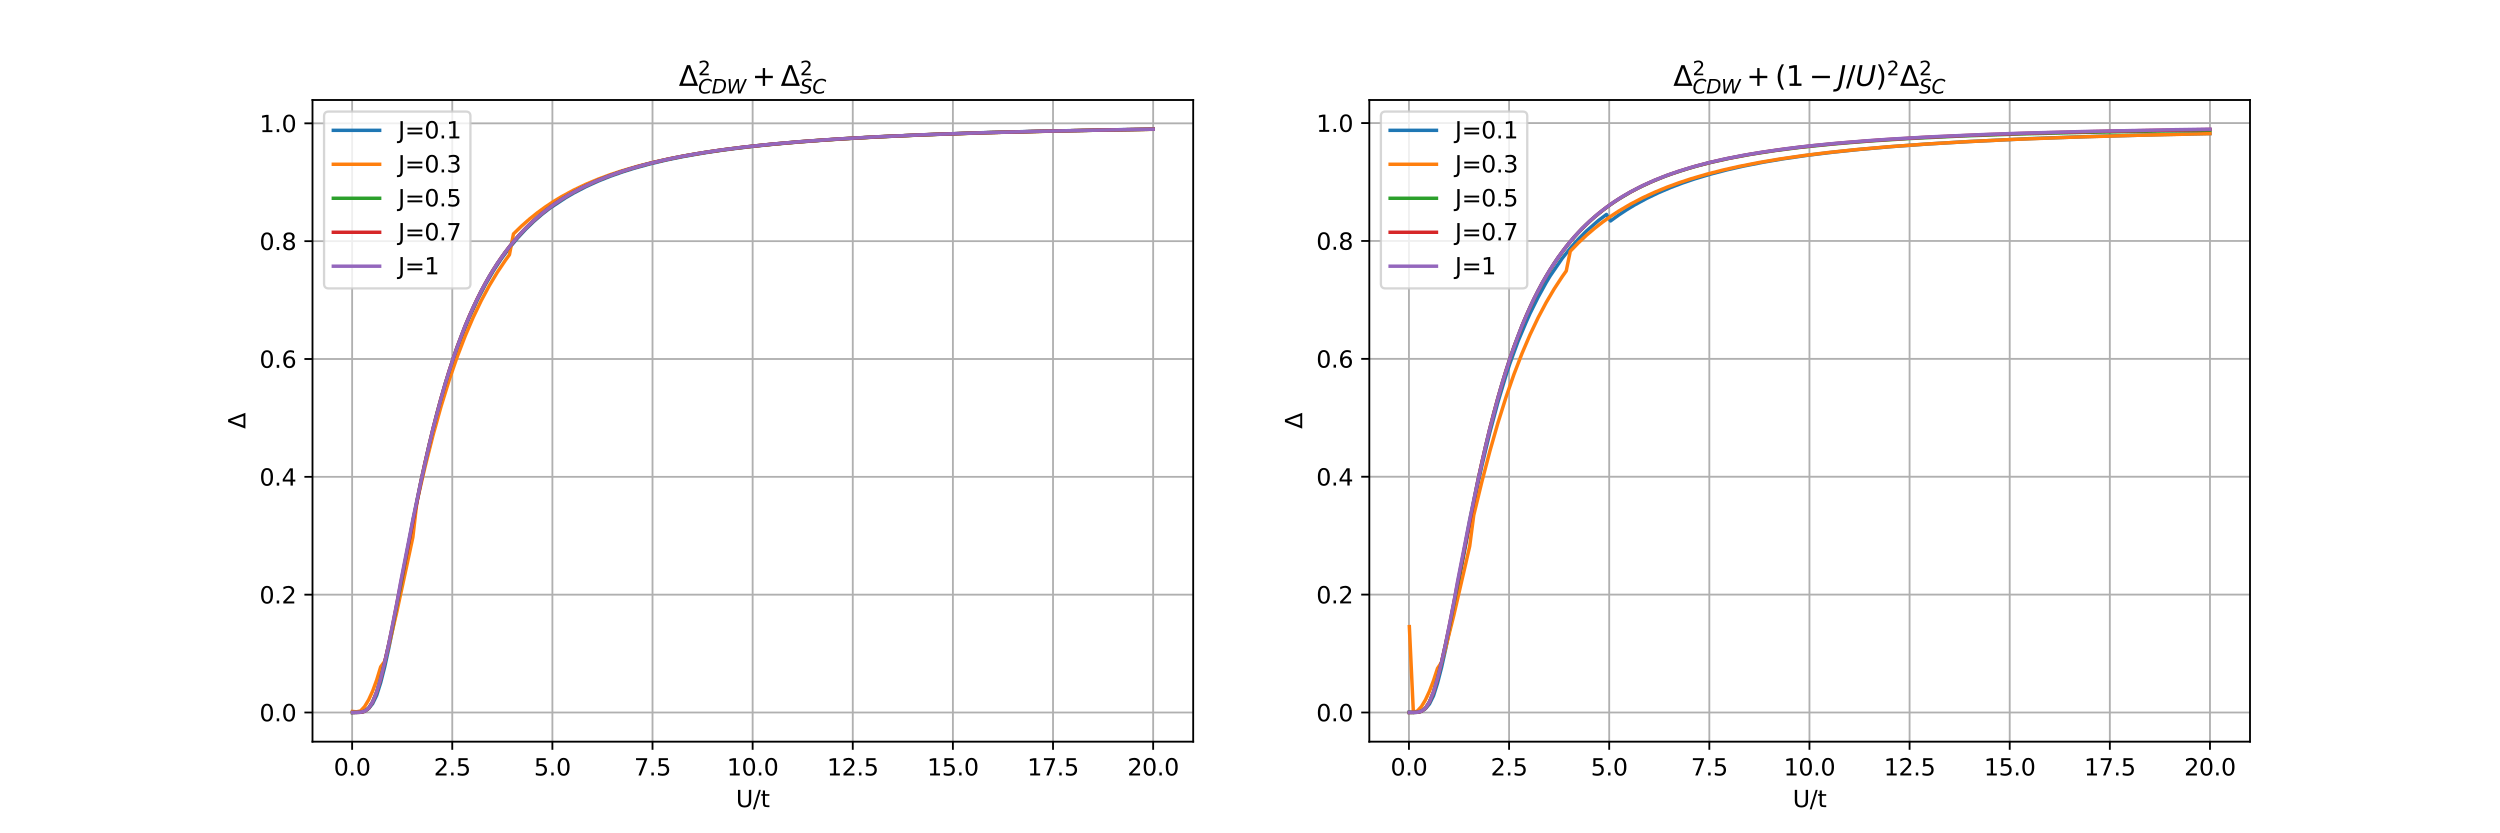 <?xml version="1.0" encoding="utf-8" standalone="no"?>
<!DOCTYPE svg PUBLIC "-//W3C//DTD SVG 1.1//EN"
  "http://www.w3.org/Graphics/SVG/1.1/DTD/svg11.dtd">
<svg xmlns:xlink="http://www.w3.org/1999/xlink" width="1080pt" height="360pt" viewBox="0 0 1080 360" xmlns="http://www.w3.org/2000/svg" version="1.1">
 <defs>
  <style type="text/css">*{stroke-linejoin: round; stroke-linecap: butt}</style>
 </defs>
 <g id="figure_1">
  <g id="patch_1">
   <path d="M 0 360 
L 1080 360 
L 1080 0 
L 0 0 
z
" style="fill: #ffffff"/>
  </g>
  <g id="axes_1">
   <g id="patch_2">
    <path d="M 135 320.4 
L 515.455 320.4 
L 515.455 43.2 
L 135 43.2 
z
" style="fill: #ffffff"/>
   </g>
   <g id="matplotlib.axis_1">
    <g id="xtick_1">
     <g id="line2d_1">
      <path d="M 152.12 320.4 
L 152.12 43.2 
" clip-path="url(#pb5ece1f702)" style="fill: none; stroke: #b0b0b0; stroke-width: 0.8; stroke-linecap: square"/>
     </g>
     <g id="line2d_2">
      <defs>
       <path id="m5212d326cd" d="M 0 0 
L 0 3.5 
" style="stroke: #000000; stroke-width: 0.8"/>
      </defs>
      <g>
       <use xlink:href="#m5212d326cd" x="152.12" y="320.4" style="stroke: #000000; stroke-width: 0.8"/>
      </g>
     </g>
     <g id="text_1">
      <!-- 0.0 -->
      <g transform="translate(144.169 334.998)scale(0.1 -0.1)">
       <defs>
        <path id="DejaVuSans-30" d="M 2034 4250 
Q 1547 4250 1301 3770 
Q 1056 3291 1056 2328 
Q 1056 1369 1301 889 
Q 1547 409 2034 409 
Q 2525 409 2770 889 
Q 3016 1369 3016 2328 
Q 3016 3291 2770 3770 
Q 2525 4250 2034 4250 
z
M 2034 4750 
Q 2819 4750 3233 4129 
Q 3647 3509 3647 2328 
Q 3647 1150 3233 529 
Q 2819 -91 2034 -91 
Q 1250 -91 836 529 
Q 422 1150 422 2328 
Q 422 3509 836 4129 
Q 1250 4750 2034 4750 
z
" transform="scale(0.016)"/>
        <path id="DejaVuSans-2e" d="M 684 794 
L 1344 794 
L 1344 0 
L 684 0 
L 684 794 
z
" transform="scale(0.016)"/>
       </defs>
       <use xlink:href="#DejaVuSans-30"/>
       <use xlink:href="#DejaVuSans-2e" x="63.623"/>
       <use xlink:href="#DejaVuSans-30" x="95.41"/>
      </g>
     </g>
    </g>
    <g id="xtick_2">
     <g id="line2d_3">
      <path d="M 195.375 320.4 
L 195.375 43.2 
" clip-path="url(#pb5ece1f702)" style="fill: none; stroke: #b0b0b0; stroke-width: 0.8; stroke-linecap: square"/>
     </g>
     <g id="line2d_4">
      <g>
       <use xlink:href="#m5212d326cd" x="195.375" y="320.4" style="stroke: #000000; stroke-width: 0.8"/>
      </g>
     </g>
     <g id="text_2">
      <!-- 2.5 -->
      <g transform="translate(187.424 334.998)scale(0.1 -0.1)">
       <defs>
        <path id="DejaVuSans-32" d="M 1228 531 
L 3431 531 
L 3431 0 
L 469 0 
L 469 531 
Q 828 903 1448 1529 
Q 2069 2156 2228 2338 
Q 2531 2678 2651 2914 
Q 2772 3150 2772 3378 
Q 2772 3750 2511 3984 
Q 2250 4219 1831 4219 
Q 1534 4219 1204 4116 
Q 875 4013 500 3803 
L 500 4441 
Q 881 4594 1212 4672 
Q 1544 4750 1819 4750 
Q 2544 4750 2975 4387 
Q 3406 4025 3406 3419 
Q 3406 3131 3298 2873 
Q 3191 2616 2906 2266 
Q 2828 2175 2409 1742 
Q 1991 1309 1228 531 
z
" transform="scale(0.016)"/>
        <path id="DejaVuSans-35" d="M 691 4666 
L 3169 4666 
L 3169 4134 
L 1269 4134 
L 1269 2991 
Q 1406 3038 1543 3061 
Q 1681 3084 1819 3084 
Q 2600 3084 3056 2656 
Q 3513 2228 3513 1497 
Q 3513 744 3044 326 
Q 2575 -91 1722 -91 
Q 1428 -91 1123 -41 
Q 819 9 494 109 
L 494 744 
Q 775 591 1075 516 
Q 1375 441 1709 441 
Q 2250 441 2565 725 
Q 2881 1009 2881 1497 
Q 2881 1984 2565 2268 
Q 2250 2553 1709 2553 
Q 1456 2553 1204 2497 
Q 953 2441 691 2322 
L 691 4666 
z
" transform="scale(0.016)"/>
       </defs>
       <use xlink:href="#DejaVuSans-32"/>
       <use xlink:href="#DejaVuSans-2e" x="63.623"/>
       <use xlink:href="#DejaVuSans-35" x="95.41"/>
      </g>
     </g>
    </g>
    <g id="xtick_3">
     <g id="line2d_5">
      <path d="M 238.631 320.4 
L 238.631 43.2 
" clip-path="url(#pb5ece1f702)" style="fill: none; stroke: #b0b0b0; stroke-width: 0.8; stroke-linecap: square"/>
     </g>
     <g id="line2d_6">
      <g>
       <use xlink:href="#m5212d326cd" x="238.631" y="320.4" style="stroke: #000000; stroke-width: 0.8"/>
      </g>
     </g>
     <g id="text_3">
      <!-- 5.0 -->
      <g transform="translate(230.679 334.998)scale(0.1 -0.1)">
       <use xlink:href="#DejaVuSans-35"/>
       <use xlink:href="#DejaVuSans-2e" x="63.623"/>
       <use xlink:href="#DejaVuSans-30" x="95.41"/>
      </g>
     </g>
    </g>
    <g id="xtick_4">
     <g id="line2d_7">
      <path d="M 281.886 320.4 
L 281.886 43.2 
" clip-path="url(#pb5ece1f702)" style="fill: none; stroke: #b0b0b0; stroke-width: 0.8; stroke-linecap: square"/>
     </g>
     <g id="line2d_8">
      <g>
       <use xlink:href="#m5212d326cd" x="281.886" y="320.4" style="stroke: #000000; stroke-width: 0.8"/>
      </g>
     </g>
     <g id="text_4">
      <!-- 7.5 -->
      <g transform="translate(273.934 334.998)scale(0.1 -0.1)">
       <defs>
        <path id="DejaVuSans-37" d="M 525 4666 
L 3525 4666 
L 3525 4397 
L 1831 0 
L 1172 0 
L 2766 4134 
L 525 4134 
L 525 4666 
z
" transform="scale(0.016)"/>
       </defs>
       <use xlink:href="#DejaVuSans-37"/>
       <use xlink:href="#DejaVuSans-2e" x="63.623"/>
       <use xlink:href="#DejaVuSans-35" x="95.41"/>
      </g>
     </g>
    </g>
    <g id="xtick_5">
     <g id="line2d_9">
      <path d="M 325.141 320.4 
L 325.141 43.2 
" clip-path="url(#pb5ece1f702)" style="fill: none; stroke: #b0b0b0; stroke-width: 0.8; stroke-linecap: square"/>
     </g>
     <g id="line2d_10">
      <g>
       <use xlink:href="#m5212d326cd" x="325.141" y="320.4" style="stroke: #000000; stroke-width: 0.8"/>
      </g>
     </g>
     <g id="text_5">
      <!-- 10.0 -->
      <g transform="translate(314.008 334.998)scale(0.1 -0.1)">
       <defs>
        <path id="DejaVuSans-31" d="M 794 531 
L 1825 531 
L 1825 4091 
L 703 3866 
L 703 4441 
L 1819 4666 
L 2450 4666 
L 2450 531 
L 3481 531 
L 3481 0 
L 794 0 
L 794 531 
z
" transform="scale(0.016)"/>
       </defs>
       <use xlink:href="#DejaVuSans-31"/>
       <use xlink:href="#DejaVuSans-30" x="63.623"/>
       <use xlink:href="#DejaVuSans-2e" x="127.246"/>
       <use xlink:href="#DejaVuSans-30" x="159.033"/>
      </g>
     </g>
    </g>
    <g id="xtick_6">
     <g id="line2d_11">
      <path d="M 368.396 320.4 
L 368.396 43.2 
" clip-path="url(#pb5ece1f702)" style="fill: none; stroke: #b0b0b0; stroke-width: 0.8; stroke-linecap: square"/>
     </g>
     <g id="line2d_12">
      <g>
       <use xlink:href="#m5212d326cd" x="368.396" y="320.4" style="stroke: #000000; stroke-width: 0.8"/>
      </g>
     </g>
     <g id="text_6">
      <!-- 12.5 -->
      <g transform="translate(357.263 334.998)scale(0.1 -0.1)">
       <use xlink:href="#DejaVuSans-31"/>
       <use xlink:href="#DejaVuSans-32" x="63.623"/>
       <use xlink:href="#DejaVuSans-2e" x="127.246"/>
       <use xlink:href="#DejaVuSans-35" x="159.033"/>
      </g>
     </g>
    </g>
    <g id="xtick_7">
     <g id="line2d_13">
      <path d="M 411.651 320.4 
L 411.651 43.2 
" clip-path="url(#pb5ece1f702)" style="fill: none; stroke: #b0b0b0; stroke-width: 0.8; stroke-linecap: square"/>
     </g>
     <g id="line2d_14">
      <g>
       <use xlink:href="#m5212d326cd" x="411.651" y="320.4" style="stroke: #000000; stroke-width: 0.8"/>
      </g>
     </g>
     <g id="text_7">
      <!-- 15.0 -->
      <g transform="translate(400.518 334.998)scale(0.1 -0.1)">
       <use xlink:href="#DejaVuSans-31"/>
       <use xlink:href="#DejaVuSans-35" x="63.623"/>
       <use xlink:href="#DejaVuSans-2e" x="127.246"/>
       <use xlink:href="#DejaVuSans-30" x="159.033"/>
      </g>
     </g>
    </g>
    <g id="xtick_8">
     <g id="line2d_15">
      <path d="M 454.906 320.4 
L 454.906 43.2 
" clip-path="url(#pb5ece1f702)" style="fill: none; stroke: #b0b0b0; stroke-width: 0.8; stroke-linecap: square"/>
     </g>
     <g id="line2d_16">
      <g>
       <use xlink:href="#m5212d326cd" x="454.906" y="320.4" style="stroke: #000000; stroke-width: 0.8"/>
      </g>
     </g>
     <g id="text_8">
      <!-- 17.5 -->
      <g transform="translate(443.773 334.998)scale(0.1 -0.1)">
       <use xlink:href="#DejaVuSans-31"/>
       <use xlink:href="#DejaVuSans-37" x="63.623"/>
       <use xlink:href="#DejaVuSans-2e" x="127.246"/>
       <use xlink:href="#DejaVuSans-35" x="159.033"/>
      </g>
     </g>
    </g>
    <g id="xtick_9">
     <g id="line2d_17">
      <path d="M 498.161 320.4 
L 498.161 43.2 
" clip-path="url(#pb5ece1f702)" style="fill: none; stroke: #b0b0b0; stroke-width: 0.8; stroke-linecap: square"/>
     </g>
     <g id="line2d_18">
      <g>
       <use xlink:href="#m5212d326cd" x="498.161" y="320.4" style="stroke: #000000; stroke-width: 0.8"/>
      </g>
     </g>
     <g id="text_9">
      <!-- 20.0 -->
      <g transform="translate(487.028 334.998)scale(0.1 -0.1)">
       <use xlink:href="#DejaVuSans-32"/>
       <use xlink:href="#DejaVuSans-30" x="63.623"/>
       <use xlink:href="#DejaVuSans-2e" x="127.246"/>
       <use xlink:href="#DejaVuSans-30" x="159.033"/>
      </g>
     </g>
    </g>
    <g id="text_10">
     <!-- U/t -->
     <g transform="translate(317.923 348.677)scale(0.1 -0.1)">
      <defs>
       <path id="DejaVuSans-55" d="M 556 4666 
L 1191 4666 
L 1191 1831 
Q 1191 1081 1462 751 
Q 1734 422 2344 422 
Q 2950 422 3222 751 
Q 3494 1081 3494 1831 
L 3494 4666 
L 4128 4666 
L 4128 1753 
Q 4128 841 3676 375 
Q 3225 -91 2344 -91 
Q 1459 -91 1007 375 
Q 556 841 556 1753 
L 556 4666 
z
" transform="scale(0.016)"/>
       <path id="DejaVuSans-2f" d="M 1625 4666 
L 2156 4666 
L 531 -594 
L 0 -594 
L 1625 4666 
z
" transform="scale(0.016)"/>
       <path id="DejaVuSans-74" d="M 1172 4494 
L 1172 3500 
L 2356 3500 
L 2356 3053 
L 1172 3053 
L 1172 1153 
Q 1172 725 1289 603 
Q 1406 481 1766 481 
L 2356 481 
L 2356 0 
L 1766 0 
Q 1100 0 847 248 
Q 594 497 594 1153 
L 594 3053 
L 172 3053 
L 172 3500 
L 594 3500 
L 594 4494 
L 1172 4494 
z
" transform="scale(0.016)"/>
      </defs>
      <use xlink:href="#DejaVuSans-55"/>
      <use xlink:href="#DejaVuSans-2f" x="73.193"/>
      <use xlink:href="#DejaVuSans-74" x="106.885"/>
     </g>
    </g>
   </g>
   <g id="matplotlib.axis_2">
    <g id="ytick_1">
     <g id="line2d_19">
      <path d="M 135 307.8 
L 515.455 307.8 
" clip-path="url(#pb5ece1f702)" style="fill: none; stroke: #b0b0b0; stroke-width: 0.8; stroke-linecap: square"/>
     </g>
     <g id="line2d_20">
      <defs>
       <path id="mbdc9900c64" d="M 0 0 
L -3.5 0 
" style="stroke: #000000; stroke-width: 0.8"/>
      </defs>
      <g>
       <use xlink:href="#mbdc9900c64" x="135" y="307.8" style="stroke: #000000; stroke-width: 0.8"/>
      </g>
     </g>
     <g id="text_11">
      <!-- 0.0 -->
      <g transform="translate(112.097 311.599)scale(0.1 -0.1)">
       <use xlink:href="#DejaVuSans-30"/>
       <use xlink:href="#DejaVuSans-2e" x="63.623"/>
       <use xlink:href="#DejaVuSans-30" x="95.41"/>
      </g>
     </g>
    </g>
    <g id="ytick_2">
     <g id="line2d_21">
      <path d="M 135 256.897 
L 515.455 256.897 
" clip-path="url(#pb5ece1f702)" style="fill: none; stroke: #b0b0b0; stroke-width: 0.8; stroke-linecap: square"/>
     </g>
     <g id="line2d_22">
      <g>
       <use xlink:href="#mbdc9900c64" x="135" y="256.897" style="stroke: #000000; stroke-width: 0.8"/>
      </g>
     </g>
     <g id="text_12">
      <!-- 0.2 -->
      <g transform="translate(112.097 260.696)scale(0.1 -0.1)">
       <use xlink:href="#DejaVuSans-30"/>
       <use xlink:href="#DejaVuSans-2e" x="63.623"/>
       <use xlink:href="#DejaVuSans-32" x="95.41"/>
      </g>
     </g>
    </g>
    <g id="ytick_3">
     <g id="line2d_23">
      <path d="M 135 205.993 
L 515.455 205.993 
" clip-path="url(#pb5ece1f702)" style="fill: none; stroke: #b0b0b0; stroke-width: 0.8; stroke-linecap: square"/>
     </g>
     <g id="line2d_24">
      <g>
       <use xlink:href="#mbdc9900c64" x="135" y="205.993" style="stroke: #000000; stroke-width: 0.8"/>
      </g>
     </g>
     <g id="text_13">
      <!-- 0.4 -->
      <g transform="translate(112.097 209.793)scale(0.1 -0.1)">
       <defs>
        <path id="DejaVuSans-34" d="M 2419 4116 
L 825 1625 
L 2419 1625 
L 2419 4116 
z
M 2253 4666 
L 3047 4666 
L 3047 1625 
L 3713 1625 
L 3713 1100 
L 3047 1100 
L 3047 0 
L 2419 0 
L 2419 1100 
L 313 1100 
L 313 1709 
L 2253 4666 
z
" transform="scale(0.016)"/>
       </defs>
       <use xlink:href="#DejaVuSans-30"/>
       <use xlink:href="#DejaVuSans-2e" x="63.623"/>
       <use xlink:href="#DejaVuSans-34" x="95.41"/>
      </g>
     </g>
    </g>
    <g id="ytick_4">
     <g id="line2d_25">
      <path d="M 135 155.09 
L 515.455 155.09 
" clip-path="url(#pb5ece1f702)" style="fill: none; stroke: #b0b0b0; stroke-width: 0.8; stroke-linecap: square"/>
     </g>
     <g id="line2d_26">
      <g>
       <use xlink:href="#mbdc9900c64" x="135" y="155.09" style="stroke: #000000; stroke-width: 0.8"/>
      </g>
     </g>
     <g id="text_14">
      <!-- 0.6 -->
      <g transform="translate(112.097 158.889)scale(0.1 -0.1)">
       <defs>
        <path id="DejaVuSans-36" d="M 2113 2584 
Q 1688 2584 1439 2293 
Q 1191 2003 1191 1497 
Q 1191 994 1439 701 
Q 1688 409 2113 409 
Q 2538 409 2786 701 
Q 3034 994 3034 1497 
Q 3034 2003 2786 2293 
Q 2538 2584 2113 2584 
z
M 3366 4563 
L 3366 3988 
Q 3128 4100 2886 4159 
Q 2644 4219 2406 4219 
Q 1781 4219 1451 3797 
Q 1122 3375 1075 2522 
Q 1259 2794 1537 2939 
Q 1816 3084 2150 3084 
Q 2853 3084 3261 2657 
Q 3669 2231 3669 1497 
Q 3669 778 3244 343 
Q 2819 -91 2113 -91 
Q 1303 -91 875 529 
Q 447 1150 447 2328 
Q 447 3434 972 4092 
Q 1497 4750 2381 4750 
Q 2619 4750 2861 4703 
Q 3103 4656 3366 4563 
z
" transform="scale(0.016)"/>
       </defs>
       <use xlink:href="#DejaVuSans-30"/>
       <use xlink:href="#DejaVuSans-2e" x="63.623"/>
       <use xlink:href="#DejaVuSans-36" x="95.41"/>
      </g>
     </g>
    </g>
    <g id="ytick_5">
     <g id="line2d_27">
      <path d="M 135 104.187 
L 515.455 104.187 
" clip-path="url(#pb5ece1f702)" style="fill: none; stroke: #b0b0b0; stroke-width: 0.8; stroke-linecap: square"/>
     </g>
     <g id="line2d_28">
      <g>
       <use xlink:href="#mbdc9900c64" x="135" y="104.187" style="stroke: #000000; stroke-width: 0.8"/>
      </g>
     </g>
     <g id="text_15">
      <!-- 0.8 -->
      <g transform="translate(112.097 107.986)scale(0.1 -0.1)">
       <defs>
        <path id="DejaVuSans-38" d="M 2034 2216 
Q 1584 2216 1326 1975 
Q 1069 1734 1069 1313 
Q 1069 891 1326 650 
Q 1584 409 2034 409 
Q 2484 409 2743 651 
Q 3003 894 3003 1313 
Q 3003 1734 2745 1975 
Q 2488 2216 2034 2216 
z
M 1403 2484 
Q 997 2584 770 2862 
Q 544 3141 544 3541 
Q 544 4100 942 4425 
Q 1341 4750 2034 4750 
Q 2731 4750 3128 4425 
Q 3525 4100 3525 3541 
Q 3525 3141 3298 2862 
Q 3072 2584 2669 2484 
Q 3125 2378 3379 2068 
Q 3634 1759 3634 1313 
Q 3634 634 3220 271 
Q 2806 -91 2034 -91 
Q 1263 -91 848 271 
Q 434 634 434 1313 
Q 434 1759 690 2068 
Q 947 2378 1403 2484 
z
M 1172 3481 
Q 1172 3119 1398 2916 
Q 1625 2713 2034 2713 
Q 2441 2713 2670 2916 
Q 2900 3119 2900 3481 
Q 2900 3844 2670 4047 
Q 2441 4250 2034 4250 
Q 1625 4250 1398 4047 
Q 1172 3844 1172 3481 
z
" transform="scale(0.016)"/>
       </defs>
       <use xlink:href="#DejaVuSans-30"/>
       <use xlink:href="#DejaVuSans-2e" x="63.623"/>
       <use xlink:href="#DejaVuSans-38" x="95.41"/>
      </g>
     </g>
    </g>
    <g id="ytick_6">
     <g id="line2d_29">
      <path d="M 135 53.283 
L 515.455 53.283 
" clip-path="url(#pb5ece1f702)" style="fill: none; stroke: #b0b0b0; stroke-width: 0.8; stroke-linecap: square"/>
     </g>
     <g id="line2d_30">
      <g>
       <use xlink:href="#mbdc9900c64" x="135" y="53.283" style="stroke: #000000; stroke-width: 0.8"/>
      </g>
     </g>
     <g id="text_16">
      <!-- 1.0 -->
      <g transform="translate(112.097 57.082)scale(0.1 -0.1)">
       <use xlink:href="#DejaVuSans-31"/>
       <use xlink:href="#DejaVuSans-2e" x="63.623"/>
       <use xlink:href="#DejaVuSans-30" x="95.41"/>
      </g>
     </g>
    </g>
    <g id="text_17">
     <!-- $\Delta$ -->
     <g transform="translate(106.017 185.25)rotate(-90)scale(0.1 -0.1)">
      <defs>
       <path id="DejaVuSans-394" d="M 2188 4044 
L 906 525 
L 3472 525 
L 2188 4044 
z
M 50 0 
L 1831 4666 
L 2547 4666 
L 4325 0 
L 50 0 
z
" transform="scale(0.016)"/>
      </defs>
      <use xlink:href="#DejaVuSans-394" transform="translate(0 0.094)"/>
     </g>
    </g>
   </g>
   <g id="line2d_31">
    <path d="M 152.293 307.799 
L 155.769 307.693 
L 157.507 307.285 
L 159.246 306.093 
L 160.984 303.955 
L 162.722 300.38 
L 164.46 294.876 
L 166.198 288.035 
L 167.936 280.125 
L 169.674 271.485 
L 178.364 225.543 
L 181.84 208.531 
L 185.316 192.969 
L 188.792 179.023 
L 192.268 166.587 
L 195.744 155.559 
L 199.22 145.856 
L 202.696 137.324 
L 206.172 129.742 
L 209.648 122.999 
L 213.124 117.028 
L 216.6 111.754 
L 220.077 107.057 
L 223.553 102.866 
L 227.029 99.114 
L 230.505 95.748 
L 233.981 92.72 
L 237.457 90 
L 244.409 85.4 
L 247.885 83.372 
L 253.099 80.655 
L 258.313 78.275 
L 263.527 76.182 
L 268.741 74.332 
L 273.955 72.691 
L 280.908 70.777 
L 287.86 69.127 
L 294.812 67.694 
L 303.502 66.156 
L 312.192 64.848 
L 322.62 63.522 
L 333.048 62.408 
L 345.215 61.322 
L 359.119 60.3 
L 374.761 59.366 
L 393.879 58.455 
L 421.688 57.389 
L 449.496 56.673 
L 484.257 56.012 
L 498.161 55.8 
L 498.161 55.8 
" clip-path="url(#pb5ece1f702)" style="fill: none; stroke: #1f77b4; stroke-width: 1.5; stroke-linecap: square"/>
   </g>
   <g id="line2d_32">
    <path d="M 152.293 307.342 
L 154.031 307.503 
L 155.769 307.126 
L 157.507 305.255 
L 159.246 302.355 
L 160.984 298.54 
L 162.722 293.787 
L 164.46 288.073 
L 166.198 285.68 
L 167.936 279.112 
L 171.412 264.355 
L 176.626 240.177 
L 178.364 232.049 
L 180.102 216.798 
L 183.578 201.804 
L 187.054 188.05 
L 190.53 175.566 
L 194.006 164.31 
L 197.482 154.205 
L 200.958 145.156 
L 204.434 137.065 
L 207.91 129.836 
L 211.386 123.374 
L 214.862 117.595 
L 218.338 112.422 
L 220.077 110.04 
L 221.815 101.055 
L 225.291 97.674 
L 228.767 94.614 
L 232.243 91.838 
L 235.719 89.313 
L 239.195 87.014 
L 242.671 84.914 
L 247.885 82.093 
L 253.099 79.614 
L 258.313 77.427 
L 263.527 75.489 
L 268.741 73.765 
L 275.693 71.751 
L 282.646 70.01 
L 289.598 68.495 
L 298.288 66.867 
L 306.978 65.48 
L 317.406 64.073 
L 327.834 62.891 
L 340.001 61.737 
L 353.905 60.652 
L 369.547 59.66 
L 388.665 58.695 
L 409.522 57.87 
L 435.592 57.077 
L 466.877 56.368 
L 498.161 55.84 
L 498.161 55.84 
" clip-path="url(#pb5ece1f702)" style="fill: none; stroke: #ff7f0e; stroke-width: 1.5; stroke-linecap: square"/>
   </g>
   <g id="line2d_33">
    <path d="M 152.293 307.8 
L 155.769 307.703 
L 157.507 307.23 
L 159.246 305.932 
L 160.984 303.22 
L 162.722 299.03 
L 164.46 293.064 
L 166.198 286.308 
L 169.674 270.417 
L 173.15 252.673 
L 178.364 224.983 
L 181.84 207.961 
L 185.316 192.418 
L 188.792 178.38 
L 192.268 165.953 
L 195.744 154.951 
L 197.482 149.922 
L 200.958 140.799 
L 204.434 132.751 
L 207.91 125.644 
L 211.386 119.359 
L 214.862 113.789 
L 218.338 108.842 
L 221.815 104.435 
L 225.291 100.5 
L 228.767 96.975 
L 232.243 93.811 
L 235.719 90.975 
L 239.195 88.401 
L 242.671 86.071 
L 246.147 83.956 
L 251.361 81.14 
L 256.575 78.683 
L 261.789 76.528 
L 267.003 74.629 
L 272.217 72.948 
L 277.431 71.454 
L 282.646 70.12 
L 289.598 68.557 
L 296.55 67.193 
L 305.24 65.733 
L 315.668 64.263 
L 326.096 63.033 
L 338.262 61.843 
L 350.429 60.854 
L 366.071 59.818 
L 383.451 58.894 
L 404.308 58.024 
L 428.64 57.244 
L 458.186 56.531 
L 494.685 55.884 
L 498.161 55.833 
L 498.161 55.833 
" clip-path="url(#pb5ece1f702)" style="fill: none; stroke: #2ca02c; stroke-width: 1.5; stroke-linecap: square"/>
   </g>
   <g id="line2d_34">
    <path d="M 152.293 307.8 
L 155.769 307.713 
L 157.507 307.267 
L 159.246 305.986 
L 160.984 303.266 
L 162.722 299.021 
L 164.46 293.355 
L 166.198 286.065 
L 167.936 278.288 
L 169.674 269.867 
L 173.15 251.843 
L 181.84 208.022 
L 183.578 199.954 
L 187.054 185.167 
L 190.53 171.958 
L 194.006 160.244 
L 197.482 149.895 
L 200.958 140.802 
L 202.696 136.627 
L 206.172 129.059 
L 209.648 122.374 
L 213.124 116.481 
L 216.6 111.227 
L 220.077 106.556 
L 223.553 102.39 
L 227.029 98.665 
L 230.505 95.341 
L 233.981 92.336 
L 237.457 89.628 
L 240.933 87.179 
L 244.409 84.971 
L 247.885 82.954 
L 253.099 80.263 
L 258.313 77.912 
L 263.527 75.847 
L 268.741 74.024 
L 273.955 72.409 
L 280.908 70.529 
L 287.86 68.908 
L 294.812 67.502 
L 303.502 65.993 
L 312.192 64.71 
L 320.882 63.605 
L 333.048 62.312 
L 346.953 61.106 
L 362.595 60.015 
L 379.975 59.05 
L 400.832 58.142 
L 425.164 57.329 
L 454.71 56.589 
L 489.471 55.953 
L 498.161 55.821 
L 498.161 55.821 
" clip-path="url(#pb5ece1f702)" style="fill: none; stroke: #d62728; stroke-width: 1.5; stroke-linecap: square"/>
   </g>
   <g id="line2d_35">
    <path d="M 152.293 307.8 
L 155.769 307.693 
L 157.507 307.231 
L 159.246 305.951 
L 160.984 303.21 
L 162.722 298.901 
L 164.46 293.116 
L 166.198 286.113 
L 167.936 278.202 
L 171.412 260.746 
L 173.15 251.067 
L 178.364 224.455 
L 181.84 207.967 
L 185.316 192.521 
L 187.054 185.21 
L 190.53 172.102 
L 192.268 165.952 
L 195.744 154.905 
L 199.22 145.219 
L 200.958 140.759 
L 204.434 132.735 
L 207.91 125.609 
L 211.386 119.314 
L 214.862 113.738 
L 218.338 108.805 
L 221.815 104.393 
L 225.291 100.471 
L 228.767 96.942 
L 232.243 93.774 
L 235.719 90.935 
L 239.195 88.359 
L 242.671 86.039 
L 246.147 83.922 
L 251.361 81.104 
L 256.575 78.645 
L 261.789 76.498 
L 267.003 74.597 
L 272.217 72.916 
L 279.17 70.962 
L 286.122 69.28 
L 293.074 67.824 
L 301.764 66.264 
L 310.454 64.938 
L 320.882 63.597 
L 333.048 62.301 
L 345.215 61.234 
L 360.857 60.117 
L 378.237 59.131 
L 399.094 58.203 
L 423.426 57.375 
L 449.496 56.697 
L 484.257 56.029 
L 498.161 55.815 
L 498.161 55.815 
" clip-path="url(#pb5ece1f702)" style="fill: none; stroke: #9467bd; stroke-width: 1.5; stroke-linecap: square"/>
   </g>
   <g id="patch_3">
    <path d="M 135 320.4 
L 135 43.2 
" style="fill: none; stroke: #000000; stroke-width: 0.8; stroke-linejoin: miter; stroke-linecap: square"/>
   </g>
   <g id="patch_4">
    <path d="M 515.455 320.4 
L 515.455 43.2 
" style="fill: none; stroke: #000000; stroke-width: 0.8; stroke-linejoin: miter; stroke-linecap: square"/>
   </g>
   <g id="patch_5">
    <path d="M 135 320.4 
L 515.455 320.4 
" style="fill: none; stroke: #000000; stroke-width: 0.8; stroke-linejoin: miter; stroke-linecap: square"/>
   </g>
   <g id="patch_6">
    <path d="M 135 43.2 
L 515.455 43.2 
" style="fill: none; stroke: #000000; stroke-width: 0.8; stroke-linejoin: miter; stroke-linecap: square"/>
   </g>
   <g id="text_18">
    <!-- $\Delta_{CDW}^2 + \Delta_{SC}^2$ -->
    <g transform="translate(293.247 37.2)scale(0.12 -0.12)">
     <defs>
      <path id="DejaVuSans-Oblique-43" d="M 4447 4306 
L 4319 3641 
Q 4019 3944 3683 4091 
Q 3347 4238 2956 4238 
Q 2422 4238 2017 3981 
Q 1613 3725 1319 3200 
Q 1131 2863 1032 2486 
Q 934 2109 934 1728 
Q 934 1091 1264 756 
Q 1594 422 2222 422 
Q 2656 422 3056 561 
Q 3456 700 3834 978 
L 3688 231 
Q 3316 72 2936 -9 
Q 2556 -91 2175 -91 
Q 1278 -91 773 396 
Q 269 884 269 1753 
Q 269 2309 461 2846 
Q 653 3384 1013 3828 
Q 1394 4300 1883 4525 
Q 2372 4750 3022 4750 
Q 3422 4750 3780 4639 
Q 4138 4528 4447 4306 
z
" transform="scale(0.016)"/>
      <path id="DejaVuSans-Oblique-44" d="M 1081 4666 
L 2438 4666 
Q 3519 4666 4070 4208 
Q 4622 3750 4622 2847 
Q 4622 2250 4412 1698 
Q 4203 1147 3834 769 
Q 3463 381 2891 190 
Q 2319 0 1538 0 
L 172 0 
L 1081 4666 
z
M 1613 4147 
L 909 519 
L 1734 519 
Q 2794 519 3375 1128 
Q 3956 1738 3956 2847 
Q 3956 3519 3581 3833 
Q 3206 4147 2406 4147 
L 1613 4147 
z
" transform="scale(0.016)"/>
      <path id="DejaVuSans-Oblique-57" d="M 616 4666 
L 1228 4666 
L 1453 697 
L 3213 4666 
L 3916 4666 
L 4147 697 
L 5888 4666 
L 6528 4666 
L 4453 0 
L 3659 0 
L 3444 3891 
L 1697 0 
L 903 0 
L 616 4666 
z
" transform="scale(0.016)"/>
      <path id="DejaVuSans-2b" d="M 2944 4013 
L 2944 2272 
L 4684 2272 
L 4684 1741 
L 2944 1741 
L 2944 0 
L 2419 0 
L 2419 1741 
L 678 1741 
L 678 2272 
L 2419 2272 
L 2419 4013 
L 2944 4013 
z
" transform="scale(0.016)"/>
      <path id="DejaVuSans-Oblique-53" d="M 3859 4513 
L 3738 3897 
Q 3422 4066 3111 4152 
Q 2800 4238 2509 4238 
Q 1944 4238 1609 3991 
Q 1275 3744 1275 3334 
Q 1275 3109 1398 2989 
Q 1522 2869 2034 2731 
L 2413 2638 
Q 3053 2472 3303 2217 
Q 3553 1963 3553 1503 
Q 3553 797 2998 353 
Q 2444 -91 1538 -91 
Q 1166 -91 791 -17 
Q 416 56 38 206 
L 166 856 
Q 513 641 861 531 
Q 1209 422 1556 422 
Q 2147 422 2503 684 
Q 2859 947 2859 1369 
Q 2859 1650 2717 1795 
Q 2575 1941 2106 2059 
L 1728 2156 
Q 1081 2325 845 2545 
Q 609 2766 609 3163 
Q 609 3859 1145 4304 
Q 1681 4750 2541 4750 
Q 2875 4750 3203 4690 
Q 3531 4631 3859 4513 
z
" transform="scale(0.016)"/>
     </defs>
     <use xlink:href="#DejaVuSans-394" transform="translate(0 0.766)"/>
     <use xlink:href="#DejaVuSans-32" transform="translate(69.365 39.047)scale(0.7)"/>
     <use xlink:href="#DejaVuSans-Oblique-43" transform="translate(69.365 -26.578)scale(0.7)"/>
     <use xlink:href="#DejaVuSans-Oblique-44" transform="translate(118.242 -26.578)scale(0.7)"/>
     <use xlink:href="#DejaVuSans-Oblique-57" transform="translate(172.144 -26.578)scale(0.7)"/>
     <use xlink:href="#DejaVuSans-2b" transform="translate(263.574 0.766)"/>
     <use xlink:href="#DejaVuSans-394" transform="translate(366.846 0.766)"/>
     <use xlink:href="#DejaVuSans-32" transform="translate(436.211 39.047)scale(0.7)"/>
     <use xlink:href="#DejaVuSans-Oblique-53" transform="translate(436.211 -26.578)scale(0.7)"/>
     <use xlink:href="#DejaVuSans-Oblique-43" transform="translate(480.645 -26.578)scale(0.7)"/>
    </g>
   </g>
   <g id="legend_1">
    <g id="patch_7">
     <path d="M 142 124.591 
L 201.233 124.591 
Q 203.233 124.591 203.233 122.591 
L 203.233 50.2 
Q 203.233 48.2 201.233 48.2 
L 142 48.2 
Q 140 48.2 140 50.2 
L 140 122.591 
Q 140 124.591 142 124.591 
z
" style="fill: #ffffff; opacity: 0.8; stroke: #cccccc; stroke-linejoin: miter"/>
    </g>
    <g id="line2d_36">
     <path d="M 144 56.298 
L 154 56.298 
L 164 56.298 
" style="fill: none; stroke: #1f77b4; stroke-width: 1.5; stroke-linecap: square"/>
    </g>
    <g id="text_19">
     <!-- J=0.1 -->
     <g transform="translate(172 59.798)scale(0.1 -0.1)">
      <defs>
       <path id="DejaVuSans-4a" d="M 628 4666 
L 1259 4666 
L 1259 325 
Q 1259 -519 939 -900 
Q 619 -1281 -91 -1281 
L -331 -1281 
L -331 -750 
L -134 -750 
Q 284 -750 456 -515 
Q 628 -281 628 325 
L 628 4666 
z
" transform="scale(0.016)"/>
       <path id="DejaVuSans-3d" d="M 678 2906 
L 4684 2906 
L 4684 2381 
L 678 2381 
L 678 2906 
z
M 678 1631 
L 4684 1631 
L 4684 1100 
L 678 1100 
L 678 1631 
z
" transform="scale(0.016)"/>
      </defs>
      <use xlink:href="#DejaVuSans-4a"/>
      <use xlink:href="#DejaVuSans-3d" x="29.492"/>
      <use xlink:href="#DejaVuSans-30" x="113.281"/>
      <use xlink:href="#DejaVuSans-2e" x="176.904"/>
      <use xlink:href="#DejaVuSans-31" x="208.691"/>
     </g>
    </g>
    <g id="line2d_37">
     <path d="M 144 70.977 
L 154 70.977 
L 164 70.977 
" style="fill: none; stroke: #ff7f0e; stroke-width: 1.5; stroke-linecap: square"/>
    </g>
    <g id="text_20">
     <!-- J=0.3 -->
     <g transform="translate(172 74.477)scale(0.1 -0.1)">
      <defs>
       <path id="DejaVuSans-33" d="M 2597 2516 
Q 3050 2419 3304 2112 
Q 3559 1806 3559 1356 
Q 3559 666 3084 287 
Q 2609 -91 1734 -91 
Q 1441 -91 1130 -33 
Q 819 25 488 141 
L 488 750 
Q 750 597 1062 519 
Q 1375 441 1716 441 
Q 2309 441 2620 675 
Q 2931 909 2931 1356 
Q 2931 1769 2642 2001 
Q 2353 2234 1838 2234 
L 1294 2234 
L 1294 2753 
L 1863 2753 
Q 2328 2753 2575 2939 
Q 2822 3125 2822 3475 
Q 2822 3834 2567 4026 
Q 2313 4219 1838 4219 
Q 1578 4219 1281 4162 
Q 984 4106 628 3988 
L 628 4550 
Q 988 4650 1302 4700 
Q 1616 4750 1894 4750 
Q 2613 4750 3031 4423 
Q 3450 4097 3450 3541 
Q 3450 3153 3228 2886 
Q 3006 2619 2597 2516 
z
" transform="scale(0.016)"/>
      </defs>
      <use xlink:href="#DejaVuSans-4a"/>
      <use xlink:href="#DejaVuSans-3d" x="29.492"/>
      <use xlink:href="#DejaVuSans-30" x="113.281"/>
      <use xlink:href="#DejaVuSans-2e" x="176.904"/>
      <use xlink:href="#DejaVuSans-33" x="208.691"/>
     </g>
    </g>
    <g id="line2d_38">
     <path d="M 144 85.655 
L 154 85.655 
L 164 85.655 
" style="fill: none; stroke: #2ca02c; stroke-width: 1.5; stroke-linecap: square"/>
    </g>
    <g id="text_21">
     <!-- J=0.5 -->
     <g transform="translate(172 89.155)scale(0.1 -0.1)">
      <use xlink:href="#DejaVuSans-4a"/>
      <use xlink:href="#DejaVuSans-3d" x="29.492"/>
      <use xlink:href="#DejaVuSans-30" x="113.281"/>
      <use xlink:href="#DejaVuSans-2e" x="176.904"/>
      <use xlink:href="#DejaVuSans-35" x="208.691"/>
     </g>
    </g>
    <g id="line2d_39">
     <path d="M 144 100.333 
L 154 100.333 
L 164 100.333 
" style="fill: none; stroke: #d62728; stroke-width: 1.5; stroke-linecap: square"/>
    </g>
    <g id="text_22">
     <!-- J=0.7 -->
     <g transform="translate(172 103.833)scale(0.1 -0.1)">
      <use xlink:href="#DejaVuSans-4a"/>
      <use xlink:href="#DejaVuSans-3d" x="29.492"/>
      <use xlink:href="#DejaVuSans-30" x="113.281"/>
      <use xlink:href="#DejaVuSans-2e" x="176.904"/>
      <use xlink:href="#DejaVuSans-37" x="208.691"/>
     </g>
    </g>
    <g id="line2d_40">
     <path d="M 144 115.011 
L 154 115.011 
L 164 115.011 
" style="fill: none; stroke: #9467bd; stroke-width: 1.5; stroke-linecap: square"/>
    </g>
    <g id="text_23">
     <!-- J=1 -->
     <g transform="translate(172 118.511)scale(0.1 -0.1)">
      <use xlink:href="#DejaVuSans-4a"/>
      <use xlink:href="#DejaVuSans-3d" x="29.492"/>
      <use xlink:href="#DejaVuSans-31" x="113.281"/>
     </g>
    </g>
   </g>
  </g>
  <g id="axes_2">
   <g id="patch_8">
    <path d="M 591.545 320.4 
L 972 320.4 
L 972 43.2 
L 591.545 43.2 
z
" style="fill: #ffffff"/>
   </g>
   <g id="matplotlib.axis_3">
    <g id="xtick_10">
     <g id="line2d_41">
      <path d="M 608.666 320.4 
L 608.666 43.2 
" clip-path="url(#p79ecfc1d28)" style="fill: none; stroke: #b0b0b0; stroke-width: 0.8; stroke-linecap: square"/>
     </g>
     <g id="line2d_42">
      <g>
       <use xlink:href="#m5212d326cd" x="608.666" y="320.4" style="stroke: #000000; stroke-width: 0.8"/>
      </g>
     </g>
     <g id="text_24">
      <!-- 0.0 -->
      <g transform="translate(600.714 334.998)scale(0.1 -0.1)">
       <use xlink:href="#DejaVuSans-30"/>
       <use xlink:href="#DejaVuSans-2e" x="63.623"/>
       <use xlink:href="#DejaVuSans-30" x="95.41"/>
      </g>
     </g>
    </g>
    <g id="xtick_11">
     <g id="line2d_43">
      <path d="M 651.921 320.4 
L 651.921 43.2 
" clip-path="url(#p79ecfc1d28)" style="fill: none; stroke: #b0b0b0; stroke-width: 0.8; stroke-linecap: square"/>
     </g>
     <g id="line2d_44">
      <g>
       <use xlink:href="#m5212d326cd" x="651.921" y="320.4" style="stroke: #000000; stroke-width: 0.8"/>
      </g>
     </g>
     <g id="text_25">
      <!-- 2.5 -->
      <g transform="translate(643.969 334.998)scale(0.1 -0.1)">
       <use xlink:href="#DejaVuSans-32"/>
       <use xlink:href="#DejaVuSans-2e" x="63.623"/>
       <use xlink:href="#DejaVuSans-35" x="95.41"/>
      </g>
     </g>
    </g>
    <g id="xtick_12">
     <g id="line2d_45">
      <path d="M 695.176 320.4 
L 695.176 43.2 
" clip-path="url(#p79ecfc1d28)" style="fill: none; stroke: #b0b0b0; stroke-width: 0.8; stroke-linecap: square"/>
     </g>
     <g id="line2d_46">
      <g>
       <use xlink:href="#m5212d326cd" x="695.176" y="320.4" style="stroke: #000000; stroke-width: 0.8"/>
      </g>
     </g>
     <g id="text_26">
      <!-- 5.0 -->
      <g transform="translate(687.224 334.998)scale(0.1 -0.1)">
       <use xlink:href="#DejaVuSans-35"/>
       <use xlink:href="#DejaVuSans-2e" x="63.623"/>
       <use xlink:href="#DejaVuSans-30" x="95.41"/>
      </g>
     </g>
    </g>
    <g id="xtick_13">
     <g id="line2d_47">
      <path d="M 738.431 320.4 
L 738.431 43.2 
" clip-path="url(#p79ecfc1d28)" style="fill: none; stroke: #b0b0b0; stroke-width: 0.8; stroke-linecap: square"/>
     </g>
     <g id="line2d_48">
      <g>
       <use xlink:href="#m5212d326cd" x="738.431" y="320.4" style="stroke: #000000; stroke-width: 0.8"/>
      </g>
     </g>
     <g id="text_27">
      <!-- 7.5 -->
      <g transform="translate(730.48 334.998)scale(0.1 -0.1)">
       <use xlink:href="#DejaVuSans-37"/>
       <use xlink:href="#DejaVuSans-2e" x="63.623"/>
       <use xlink:href="#DejaVuSans-35" x="95.41"/>
      </g>
     </g>
    </g>
    <g id="xtick_14">
     <g id="line2d_49">
      <path d="M 781.686 320.4 
L 781.686 43.2 
" clip-path="url(#p79ecfc1d28)" style="fill: none; stroke: #b0b0b0; stroke-width: 0.8; stroke-linecap: square"/>
     </g>
     <g id="line2d_50">
      <g>
       <use xlink:href="#m5212d326cd" x="781.686" y="320.4" style="stroke: #000000; stroke-width: 0.8"/>
      </g>
     </g>
     <g id="text_28">
      <!-- 10.0 -->
      <g transform="translate(770.553 334.998)scale(0.1 -0.1)">
       <use xlink:href="#DejaVuSans-31"/>
       <use xlink:href="#DejaVuSans-30" x="63.623"/>
       <use xlink:href="#DejaVuSans-2e" x="127.246"/>
       <use xlink:href="#DejaVuSans-30" x="159.033"/>
      </g>
     </g>
    </g>
    <g id="xtick_15">
     <g id="line2d_51">
      <path d="M 824.941 320.4 
L 824.941 43.2 
" clip-path="url(#p79ecfc1d28)" style="fill: none; stroke: #b0b0b0; stroke-width: 0.8; stroke-linecap: square"/>
     </g>
     <g id="line2d_52">
      <g>
       <use xlink:href="#m5212d326cd" x="824.941" y="320.4" style="stroke: #000000; stroke-width: 0.8"/>
      </g>
     </g>
     <g id="text_29">
      <!-- 12.5 -->
      <g transform="translate(813.809 334.998)scale(0.1 -0.1)">
       <use xlink:href="#DejaVuSans-31"/>
       <use xlink:href="#DejaVuSans-32" x="63.623"/>
       <use xlink:href="#DejaVuSans-2e" x="127.246"/>
       <use xlink:href="#DejaVuSans-35" x="159.033"/>
      </g>
     </g>
    </g>
    <g id="xtick_16">
     <g id="line2d_53">
      <path d="M 868.196 320.4 
L 868.196 43.2 
" clip-path="url(#p79ecfc1d28)" style="fill: none; stroke: #b0b0b0; stroke-width: 0.8; stroke-linecap: square"/>
     </g>
     <g id="line2d_54">
      <g>
       <use xlink:href="#m5212d326cd" x="868.196" y="320.4" style="stroke: #000000; stroke-width: 0.8"/>
      </g>
     </g>
     <g id="text_30">
      <!-- 15.0 -->
      <g transform="translate(857.064 334.998)scale(0.1 -0.1)">
       <use xlink:href="#DejaVuSans-31"/>
       <use xlink:href="#DejaVuSans-35" x="63.623"/>
       <use xlink:href="#DejaVuSans-2e" x="127.246"/>
       <use xlink:href="#DejaVuSans-30" x="159.033"/>
      </g>
     </g>
    </g>
    <g id="xtick_17">
     <g id="line2d_55">
      <path d="M 911.452 320.4 
L 911.452 43.2 
" clip-path="url(#p79ecfc1d28)" style="fill: none; stroke: #b0b0b0; stroke-width: 0.8; stroke-linecap: square"/>
     </g>
     <g id="line2d_56">
      <g>
       <use xlink:href="#m5212d326cd" x="911.452" y="320.4" style="stroke: #000000; stroke-width: 0.8"/>
      </g>
     </g>
     <g id="text_31">
      <!-- 17.5 -->
      <g transform="translate(900.319 334.998)scale(0.1 -0.1)">
       <use xlink:href="#DejaVuSans-31"/>
       <use xlink:href="#DejaVuSans-37" x="63.623"/>
       <use xlink:href="#DejaVuSans-2e" x="127.246"/>
       <use xlink:href="#DejaVuSans-35" x="159.033"/>
      </g>
     </g>
    </g>
    <g id="xtick_18">
     <g id="line2d_57">
      <path d="M 954.707 320.4 
L 954.707 43.2 
" clip-path="url(#p79ecfc1d28)" style="fill: none; stroke: #b0b0b0; stroke-width: 0.8; stroke-linecap: square"/>
     </g>
     <g id="line2d_58">
      <g>
       <use xlink:href="#m5212d326cd" x="954.707" y="320.4" style="stroke: #000000; stroke-width: 0.8"/>
      </g>
     </g>
     <g id="text_32">
      <!-- 20.0 -->
      <g transform="translate(943.574 334.998)scale(0.1 -0.1)">
       <use xlink:href="#DejaVuSans-32"/>
       <use xlink:href="#DejaVuSans-30" x="63.623"/>
       <use xlink:href="#DejaVuSans-2e" x="127.246"/>
       <use xlink:href="#DejaVuSans-30" x="159.033"/>
      </g>
     </g>
    </g>
    <g id="text_33">
     <!-- U/t -->
     <g transform="translate(774.469 348.677)scale(0.1 -0.1)">
      <use xlink:href="#DejaVuSans-55"/>
      <use xlink:href="#DejaVuSans-2f" x="73.193"/>
      <use xlink:href="#DejaVuSans-74" x="106.885"/>
     </g>
    </g>
   </g>
   <g id="matplotlib.axis_4">
    <g id="ytick_7">
     <g id="line2d_59">
      <path d="M 591.545 307.8 
L 972 307.8 
" clip-path="url(#p79ecfc1d28)" style="fill: none; stroke: #b0b0b0; stroke-width: 0.8; stroke-linecap: square"/>
     </g>
     <g id="line2d_60">
      <g>
       <use xlink:href="#mbdc9900c64" x="591.545" y="307.8" style="stroke: #000000; stroke-width: 0.8"/>
      </g>
     </g>
     <g id="text_34">
      <!-- 0.0 -->
      <g transform="translate(568.642 311.599)scale(0.1 -0.1)">
       <use xlink:href="#DejaVuSans-30"/>
       <use xlink:href="#DejaVuSans-2e" x="63.623"/>
       <use xlink:href="#DejaVuSans-30" x="95.41"/>
      </g>
     </g>
    </g>
    <g id="ytick_8">
     <g id="line2d_61">
      <path d="M 591.545 256.874 
L 972 256.874 
" clip-path="url(#p79ecfc1d28)" style="fill: none; stroke: #b0b0b0; stroke-width: 0.8; stroke-linecap: square"/>
     </g>
     <g id="line2d_62">
      <g>
       <use xlink:href="#mbdc9900c64" x="591.545" y="256.874" style="stroke: #000000; stroke-width: 0.8"/>
      </g>
     </g>
     <g id="text_35">
      <!-- 0.2 -->
      <g transform="translate(568.642 260.674)scale(0.1 -0.1)">
       <use xlink:href="#DejaVuSans-30"/>
       <use xlink:href="#DejaVuSans-2e" x="63.623"/>
       <use xlink:href="#DejaVuSans-32" x="95.41"/>
      </g>
     </g>
    </g>
    <g id="ytick_9">
     <g id="line2d_63">
      <path d="M 591.545 205.949 
L 972 205.949 
" clip-path="url(#p79ecfc1d28)" style="fill: none; stroke: #b0b0b0; stroke-width: 0.8; stroke-linecap: square"/>
     </g>
     <g id="line2d_64">
      <g>
       <use xlink:href="#mbdc9900c64" x="591.545" y="205.949" style="stroke: #000000; stroke-width: 0.8"/>
      </g>
     </g>
     <g id="text_36">
      <!-- 0.4 -->
      <g transform="translate(568.642 209.748)scale(0.1 -0.1)">
       <use xlink:href="#DejaVuSans-30"/>
       <use xlink:href="#DejaVuSans-2e" x="63.623"/>
       <use xlink:href="#DejaVuSans-34" x="95.41"/>
      </g>
     </g>
    </g>
    <g id="ytick_10">
     <g id="line2d_65">
      <path d="M 591.545 155.023 
L 972 155.023 
" clip-path="url(#p79ecfc1d28)" style="fill: none; stroke: #b0b0b0; stroke-width: 0.8; stroke-linecap: square"/>
     </g>
     <g id="line2d_66">
      <g>
       <use xlink:href="#mbdc9900c64" x="591.545" y="155.023" style="stroke: #000000; stroke-width: 0.8"/>
      </g>
     </g>
     <g id="text_37">
      <!-- 0.6 -->
      <g transform="translate(568.642 158.822)scale(0.1 -0.1)">
       <use xlink:href="#DejaVuSans-30"/>
       <use xlink:href="#DejaVuSans-2e" x="63.623"/>
       <use xlink:href="#DejaVuSans-36" x="95.41"/>
      </g>
     </g>
    </g>
    <g id="ytick_11">
     <g id="line2d_67">
      <path d="M 591.545 104.097 
L 972 104.097 
" clip-path="url(#p79ecfc1d28)" style="fill: none; stroke: #b0b0b0; stroke-width: 0.8; stroke-linecap: square"/>
     </g>
     <g id="line2d_68">
      <g>
       <use xlink:href="#mbdc9900c64" x="591.545" y="104.097" style="stroke: #000000; stroke-width: 0.8"/>
      </g>
     </g>
     <g id="text_38">
      <!-- 0.8 -->
      <g transform="translate(568.642 107.896)scale(0.1 -0.1)">
       <use xlink:href="#DejaVuSans-30"/>
       <use xlink:href="#DejaVuSans-2e" x="63.623"/>
       <use xlink:href="#DejaVuSans-38" x="95.41"/>
      </g>
     </g>
    </g>
    <g id="ytick_12">
     <g id="line2d_69">
      <path d="M 591.545 53.171 
L 972 53.171 
" clip-path="url(#p79ecfc1d28)" style="fill: none; stroke: #b0b0b0; stroke-width: 0.8; stroke-linecap: square"/>
     </g>
     <g id="line2d_70">
      <g>
       <use xlink:href="#mbdc9900c64" x="591.545" y="53.171" style="stroke: #000000; stroke-width: 0.8"/>
      </g>
     </g>
     <g id="text_39">
      <!-- 1.0 -->
      <g transform="translate(568.642 56.971)scale(0.1 -0.1)">
       <use xlink:href="#DejaVuSans-31"/>
       <use xlink:href="#DejaVuSans-2e" x="63.623"/>
       <use xlink:href="#DejaVuSans-30" x="95.41"/>
      </g>
     </g>
    </g>
    <g id="text_40">
     <!-- $\Delta$ -->
     <g transform="translate(562.563 185.25)rotate(-90)scale(0.1 -0.1)">
      <use xlink:href="#DejaVuSans-394" transform="translate(0 0.094)"/>
     </g>
    </g>
   </g>
   <g id="line2d_71">
    <path d="M 608.839 307.69 
L 610.577 307.792 
L 612.315 307.693 
L 614.053 307.289 
L 615.791 306.147 
L 617.529 304.103 
L 619.267 300.604 
L 621.005 295.116 
L 622.743 288.358 
L 624.481 280.527 
L 626.219 271.959 
L 634.909 226.253 
L 638.385 209.378 
L 640.123 201.377 
L 643.599 186.852 
L 647.075 173.842 
L 650.552 162.272 
L 652.29 156.99 
L 655.766 147.503 
L 659.242 139.278 
L 660.98 135.38 
L 664.456 128.406 
L 667.932 122.086 
L 669.67 119.198 
L 674.884 111.595 
L 678.36 107.238 
L 681.836 103.337 
L 685.312 99.835 
L 690.526 95.268 
L 694.002 92.644 
L 695.74 95.451 
L 699.216 92.934 
L 702.692 90.635 
L 706.168 88.53 
L 711.383 85.694 
L 716.597 83.191 
L 721.811 80.972 
L 727.025 78.998 
L 732.239 77.234 
L 739.191 75.161 
L 746.143 73.356 
L 753.095 71.775 
L 761.785 70.062 
L 770.476 68.589 
L 780.904 67.078 
L 791.332 65.795 
L 803.498 64.526 
L 817.402 63.316 
L 833.045 62.191 
L 850.425 61.167 
L 876.495 59.899 
L 902.566 58.989 
L 932.112 58.187 
L 954.707 57.693 
L 954.707 57.693 
" clip-path="url(#p79ecfc1d28)" style="fill: none; stroke: #1f77b4; stroke-width: 1.5; stroke-linecap: square"/>
   </g>
   <g id="line2d_72">
    <path d="M 608.839 270.708 
L 610.577 307.796 
L 612.315 307.137 
L 614.053 305.254 
L 615.791 302.357 
L 617.529 298.6 
L 619.267 294.059 
L 621.005 288.74 
L 622.743 286.138 
L 624.481 279.944 
L 627.957 266.166 
L 633.171 243.588 
L 634.909 235.948 
L 636.647 222.635 
L 640.123 208.286 
L 643.599 194.985 
L 647.075 182.801 
L 650.552 171.726 
L 654.028 161.71 
L 657.504 152.682 
L 660.98 144.56 
L 664.456 137.26 
L 667.932 130.699 
L 671.408 124.802 
L 674.884 119.496 
L 676.622 117.044 
L 678.36 108.529 
L 681.836 104.937 
L 685.312 101.673 
L 688.788 98.7 
L 692.264 95.985 
L 695.74 93.502 
L 699.216 91.226 
L 704.43 88.155 
L 709.645 85.44 
L 714.859 83.032 
L 720.073 80.886 
L 725.287 78.967 
L 730.501 77.246 
L 737.453 75.213 
L 744.405 73.436 
L 751.357 71.874 
L 760.047 70.173 
L 768.738 68.706 
L 779.166 67.197 
L 789.594 65.91 
L 801.76 64.636 
L 815.664 63.417 
L 831.307 62.282 
L 848.687 61.247 
L 869.543 60.243 
L 893.876 59.312 
L 921.684 58.479 
L 954.707 57.716 
L 954.707 57.716 
" clip-path="url(#p79ecfc1d28)" style="fill: none; stroke: #ff7f0e; stroke-width: 1.5; stroke-linecap: square"/>
   </g>
   <g id="line2d_73">
    <path d="M 608.839 307.8 
L 612.315 307.703 
L 614.053 307.229 
L 615.791 305.931 
L 617.529 303.218 
L 619.267 299.026 
L 621.005 293.058 
L 622.743 286.298 
L 626.219 270.402 
L 629.695 252.656 
L 634.909 224.953 
L 638.385 207.929 
L 641.861 192.385 
L 645.337 178.338 
L 648.814 165.911 
L 652.29 154.909 
L 654.028 149.876 
L 657.504 140.754 
L 660.98 132.706 
L 664.456 125.601 
L 667.932 119.318 
L 671.408 113.75 
L 674.884 108.803 
L 678.36 104.398 
L 681.836 100.464 
L 685.312 96.941 
L 688.788 93.777 
L 692.264 90.958 
L 695.74 88.384 
L 699.216 86.054 
L 704.43 82.968 
L 707.906 81.131 
L 713.121 78.681 
L 718.335 76.533 
L 721.811 75.237 
L 728.763 72.966 
L 733.977 71.478 
L 739.191 70.15 
L 747.881 68.226 
L 756.571 66.632 
L 766.999 65.018 
L 777.428 63.701 
L 791.332 62.255 
L 806.974 60.97 
L 824.354 59.875 
L 846.949 58.775 
L 871.281 57.914 
L 899.09 57.209 
L 928.636 56.682 
L 954.707 56.262 
L 954.707 56.262 
" clip-path="url(#p79ecfc1d28)" style="fill: none; stroke: #2ca02c; stroke-width: 1.5; stroke-linecap: square"/>
   </g>
   <g id="line2d_74">
    <path d="M 608.839 307.8 
L 612.315 307.713 
L 614.053 307.266 
L 615.791 305.985 
L 617.529 303.264 
L 619.267 299.018 
L 621.005 293.349 
L 622.743 286.056 
L 624.481 278.275 
L 626.219 269.85 
L 629.695 251.82 
L 638.385 207.982 
L 640.123 199.91 
L 643.599 185.117 
L 647.075 171.904 
L 650.552 160.186 
L 654.028 149.833 
L 657.504 140.745 
L 659.242 136.564 
L 662.718 128.994 
L 666.194 122.306 
L 669.67 116.42 
L 673.146 111.164 
L 676.622 106.49 
L 680.098 102.323 
L 683.574 98.597 
L 687.05 95.28 
L 690.526 92.273 
L 694.002 89.562 
L 697.478 87.112 
L 700.954 84.912 
L 704.43 82.892 
L 709.645 80.203 
L 714.859 77.853 
L 720.073 75.79 
L 725.287 73.969 
L 732.239 71.863 
L 739.191 70.058 
L 746.143 68.499 
L 754.833 66.839 
L 761.785 65.694 
L 768.738 64.686 
L 775.69 63.796 
L 784.38 62.808 
L 796.546 61.666 
L 812.188 60.468 
L 831.307 59.33 
L 853.901 58.311 
L 881.709 57.374 
L 914.732 56.592 
L 954.707 55.936 
L 954.707 55.936 
" clip-path="url(#p79ecfc1d28)" style="fill: none; stroke: #d62728; stroke-width: 1.5; stroke-linecap: square"/>
   </g>
   <g id="line2d_75">
    <path d="M 608.839 307.8 
L 612.315 307.693 
L 614.053 307.231 
L 615.791 305.95 
L 617.529 303.208 
L 619.267 298.897 
L 621.005 293.109 
L 622.743 286.103 
L 624.481 278.189 
L 627.957 260.725 
L 629.695 251.042 
L 634.909 224.418 
L 638.385 207.925 
L 641.861 192.472 
L 643.599 185.157 
L 647.075 172.045 
L 648.814 165.892 
L 652.29 154.84 
L 655.766 145.153 
L 657.504 140.689 
L 660.98 132.664 
L 662.718 128.968 
L 666.194 122.275 
L 669.67 116.377 
L 673.146 111.119 
L 676.622 106.469 
L 680.098 102.296 
L 683.574 98.567 
L 687.05 95.243 
L 690.526 92.234 
L 694.002 89.541 
L 697.478 87.087 
L 700.954 84.864 
L 704.43 82.86 
L 709.645 80.167 
L 714.859 77.814 
L 720.073 75.748 
L 725.287 73.937 
L 730.501 72.32 
L 737.453 70.44 
L 744.405 68.82 
L 753.095 67.094 
L 761.785 65.637 
L 772.214 64.172 
L 780.904 63.125 
L 793.07 61.909 
L 806.974 60.776 
L 817.402 60.053 
L 834.783 59.079 
L 857.377 58.092 
L 871.281 57.597 
L 900.828 56.786 
L 939.064 56.036 
L 954.707 55.8 
L 954.707 55.8 
" clip-path="url(#p79ecfc1d28)" style="fill: none; stroke: #9467bd; stroke-width: 1.5; stroke-linecap: square"/>
   </g>
   <g id="patch_9">
    <path d="M 591.545 320.4 
L 591.545 43.2 
" style="fill: none; stroke: #000000; stroke-width: 0.8; stroke-linejoin: miter; stroke-linecap: square"/>
   </g>
   <g id="patch_10">
    <path d="M 972 320.4 
L 972 43.2 
" style="fill: none; stroke: #000000; stroke-width: 0.8; stroke-linejoin: miter; stroke-linecap: square"/>
   </g>
   <g id="patch_11">
    <path d="M 591.545 320.4 
L 972 320.4 
" style="fill: none; stroke: #000000; stroke-width: 0.8; stroke-linejoin: miter; stroke-linecap: square"/>
   </g>
   <g id="patch_12">
    <path d="M 591.545 43.2 
L 972 43.2 
" style="fill: none; stroke: #000000; stroke-width: 0.8; stroke-linejoin: miter; stroke-linecap: square"/>
   </g>
   <g id="text_41">
    <!-- $\Delta_{CDW}^2 + (1-J/U)^2\Delta_{SC}^2$ -->
    <g transform="translate(722.853 37.2)scale(0.12 -0.12)">
     <defs>
      <path id="DejaVuSans-28" d="M 1984 4856 
Q 1566 4138 1362 3434 
Q 1159 2731 1159 2009 
Q 1159 1288 1364 580 
Q 1569 -128 1984 -844 
L 1484 -844 
Q 1016 -109 783 600 
Q 550 1309 550 2009 
Q 550 2706 781 3412 
Q 1013 4119 1484 4856 
L 1984 4856 
z
" transform="scale(0.016)"/>
      <path id="DejaVuSans-2212" d="M 678 2272 
L 4684 2272 
L 4684 1741 
L 678 1741 
L 678 2272 
z
" transform="scale(0.016)"/>
      <path id="DejaVuSans-Oblique-4a" d="M 1069 4666 
L 1703 4666 
L 856 325 
Q 691 -522 298 -901 
Q -94 -1281 -800 -1281 
L -1050 -1281 
L -947 -750 
L -750 -750 
Q -328 -750 -109 -509 
Q 109 -269 225 325 
L 1069 4666 
z
" transform="scale(0.016)"/>
      <path id="DejaVuSans-Oblique-55" d="M 991 4666 
L 1625 4666 
L 1075 1831 
Q 1041 1641 1027 1517 
Q 1013 1394 1013 1300 
Q 1013 869 1253 645 
Q 1494 422 1959 422 
Q 2563 422 2898 753 
Q 3234 1084 3378 1831 
L 3928 4666 
L 4563 4666 
L 4000 1753 
Q 3816 809 3300 359 
Q 2784 -91 1888 -91 
Q 1188 -91 780 261 
Q 372 613 372 1216 
Q 372 1325 387 1461 
Q 403 1597 434 1753 
L 991 4666 
z
" transform="scale(0.016)"/>
      <path id="DejaVuSans-29" d="M 513 4856 
L 1013 4856 
Q 1481 4119 1714 3412 
Q 1947 2706 1947 2009 
Q 1947 1309 1714 600 
Q 1481 -109 1013 -844 
L 513 -844 
Q 928 -128 1133 580 
Q 1338 1288 1338 2009 
Q 1338 2731 1133 3434 
Q 928 4138 513 4856 
z
" transform="scale(0.016)"/>
     </defs>
     <use xlink:href="#DejaVuSans-394" transform="translate(0 0.766)"/>
     <use xlink:href="#DejaVuSans-32" transform="translate(69.365 39.047)scale(0.7)"/>
     <use xlink:href="#DejaVuSans-Oblique-43" transform="translate(69.365 -26.578)scale(0.7)"/>
     <use xlink:href="#DejaVuSans-Oblique-44" transform="translate(118.242 -26.578)scale(0.7)"/>
     <use xlink:href="#DejaVuSans-Oblique-57" transform="translate(172.144 -26.578)scale(0.7)"/>
     <use xlink:href="#DejaVuSans-2b" transform="translate(263.574 0.766)"/>
     <use xlink:href="#DejaVuSans-28" transform="translate(366.846 0.766)"/>
     <use xlink:href="#DejaVuSans-31" transform="translate(405.859 0.766)"/>
     <use xlink:href="#DejaVuSans-2212" transform="translate(488.965 0.766)"/>
     <use xlink:href="#DejaVuSans-Oblique-4a" transform="translate(592.236 0.766)"/>
     <use xlink:href="#DejaVuSans-2f" transform="translate(621.729 0.766)"/>
     <use xlink:href="#DejaVuSans-Oblique-55" transform="translate(655.42 0.766)"/>
     <use xlink:href="#DejaVuSans-29" transform="translate(728.613 0.766)"/>
     <use xlink:href="#DejaVuSans-32" transform="translate(768.584 39.047)scale(0.7)"/>
     <use xlink:href="#DejaVuSans-394" transform="translate(815.854 0.766)"/>
     <use xlink:href="#DejaVuSans-32" transform="translate(885.22 39.047)scale(0.7)"/>
     <use xlink:href="#DejaVuSans-Oblique-53" transform="translate(885.22 -26.578)scale(0.7)"/>
     <use xlink:href="#DejaVuSans-Oblique-43" transform="translate(929.653 -26.578)scale(0.7)"/>
    </g>
   </g>
   <g id="legend_2">
    <g id="patch_13">
     <path d="M 598.545 124.591 
L 657.778 124.591 
Q 659.778 124.591 659.778 122.591 
L 659.778 50.2 
Q 659.778 48.2 657.778 48.2 
L 598.545 48.2 
Q 596.545 48.2 596.545 50.2 
L 596.545 122.591 
Q 596.545 124.591 598.545 124.591 
z
" style="fill: #ffffff; opacity: 0.8; stroke: #cccccc; stroke-linejoin: miter"/>
    </g>
    <g id="line2d_76">
     <path d="M 600.545 56.298 
L 610.545 56.298 
L 620.545 56.298 
" style="fill: none; stroke: #1f77b4; stroke-width: 1.5; stroke-linecap: square"/>
    </g>
    <g id="text_42">
     <!-- J=0.1 -->
     <g transform="translate(628.545 59.798)scale(0.1 -0.1)">
      <use xlink:href="#DejaVuSans-4a"/>
      <use xlink:href="#DejaVuSans-3d" x="29.492"/>
      <use xlink:href="#DejaVuSans-30" x="113.281"/>
      <use xlink:href="#DejaVuSans-2e" x="176.904"/>
      <use xlink:href="#DejaVuSans-31" x="208.691"/>
     </g>
    </g>
    <g id="line2d_77">
     <path d="M 600.545 70.977 
L 610.545 70.977 
L 620.545 70.977 
" style="fill: none; stroke: #ff7f0e; stroke-width: 1.5; stroke-linecap: square"/>
    </g>
    <g id="text_43">
     <!-- J=0.3 -->
     <g transform="translate(628.545 74.477)scale(0.1 -0.1)">
      <use xlink:href="#DejaVuSans-4a"/>
      <use xlink:href="#DejaVuSans-3d" x="29.492"/>
      <use xlink:href="#DejaVuSans-30" x="113.281"/>
      <use xlink:href="#DejaVuSans-2e" x="176.904"/>
      <use xlink:href="#DejaVuSans-33" x="208.691"/>
     </g>
    </g>
    <g id="line2d_78">
     <path d="M 600.545 85.655 
L 610.545 85.655 
L 620.545 85.655 
" style="fill: none; stroke: #2ca02c; stroke-width: 1.5; stroke-linecap: square"/>
    </g>
    <g id="text_44">
     <!-- J=0.5 -->
     <g transform="translate(628.545 89.155)scale(0.1 -0.1)">
      <use xlink:href="#DejaVuSans-4a"/>
      <use xlink:href="#DejaVuSans-3d" x="29.492"/>
      <use xlink:href="#DejaVuSans-30" x="113.281"/>
      <use xlink:href="#DejaVuSans-2e" x="176.904"/>
      <use xlink:href="#DejaVuSans-35" x="208.691"/>
     </g>
    </g>
    <g id="line2d_79">
     <path d="M 600.545 100.333 
L 610.545 100.333 
L 620.545 100.333 
" style="fill: none; stroke: #d62728; stroke-width: 1.5; stroke-linecap: square"/>
    </g>
    <g id="text_45">
     <!-- J=0.7 -->
     <g transform="translate(628.545 103.833)scale(0.1 -0.1)">
      <use xlink:href="#DejaVuSans-4a"/>
      <use xlink:href="#DejaVuSans-3d" x="29.492"/>
      <use xlink:href="#DejaVuSans-30" x="113.281"/>
      <use xlink:href="#DejaVuSans-2e" x="176.904"/>
      <use xlink:href="#DejaVuSans-37" x="208.691"/>
     </g>
    </g>
    <g id="line2d_80">
     <path d="M 600.545 115.011 
L 610.545 115.011 
L 620.545 115.011 
" style="fill: none; stroke: #9467bd; stroke-width: 1.5; stroke-linecap: square"/>
    </g>
    <g id="text_46">
     <!-- J=1 -->
     <g transform="translate(628.545 118.511)scale(0.1 -0.1)">
      <use xlink:href="#DejaVuSans-4a"/>
      <use xlink:href="#DejaVuSans-3d" x="29.492"/>
      <use xlink:href="#DejaVuSans-31" x="113.281"/>
     </g>
    </g>
   </g>
  </g>
 </g>
 <defs>
  <clipPath id="pb5ece1f702">
   <rect x="135" y="43.2" width="380.455" height="277.2"/>
  </clipPath>
  <clipPath id="p79ecfc1d28">
   <rect x="591.545" y="43.2" width="380.455" height="277.2"/>
  </clipPath>
 </defs>
</svg>
